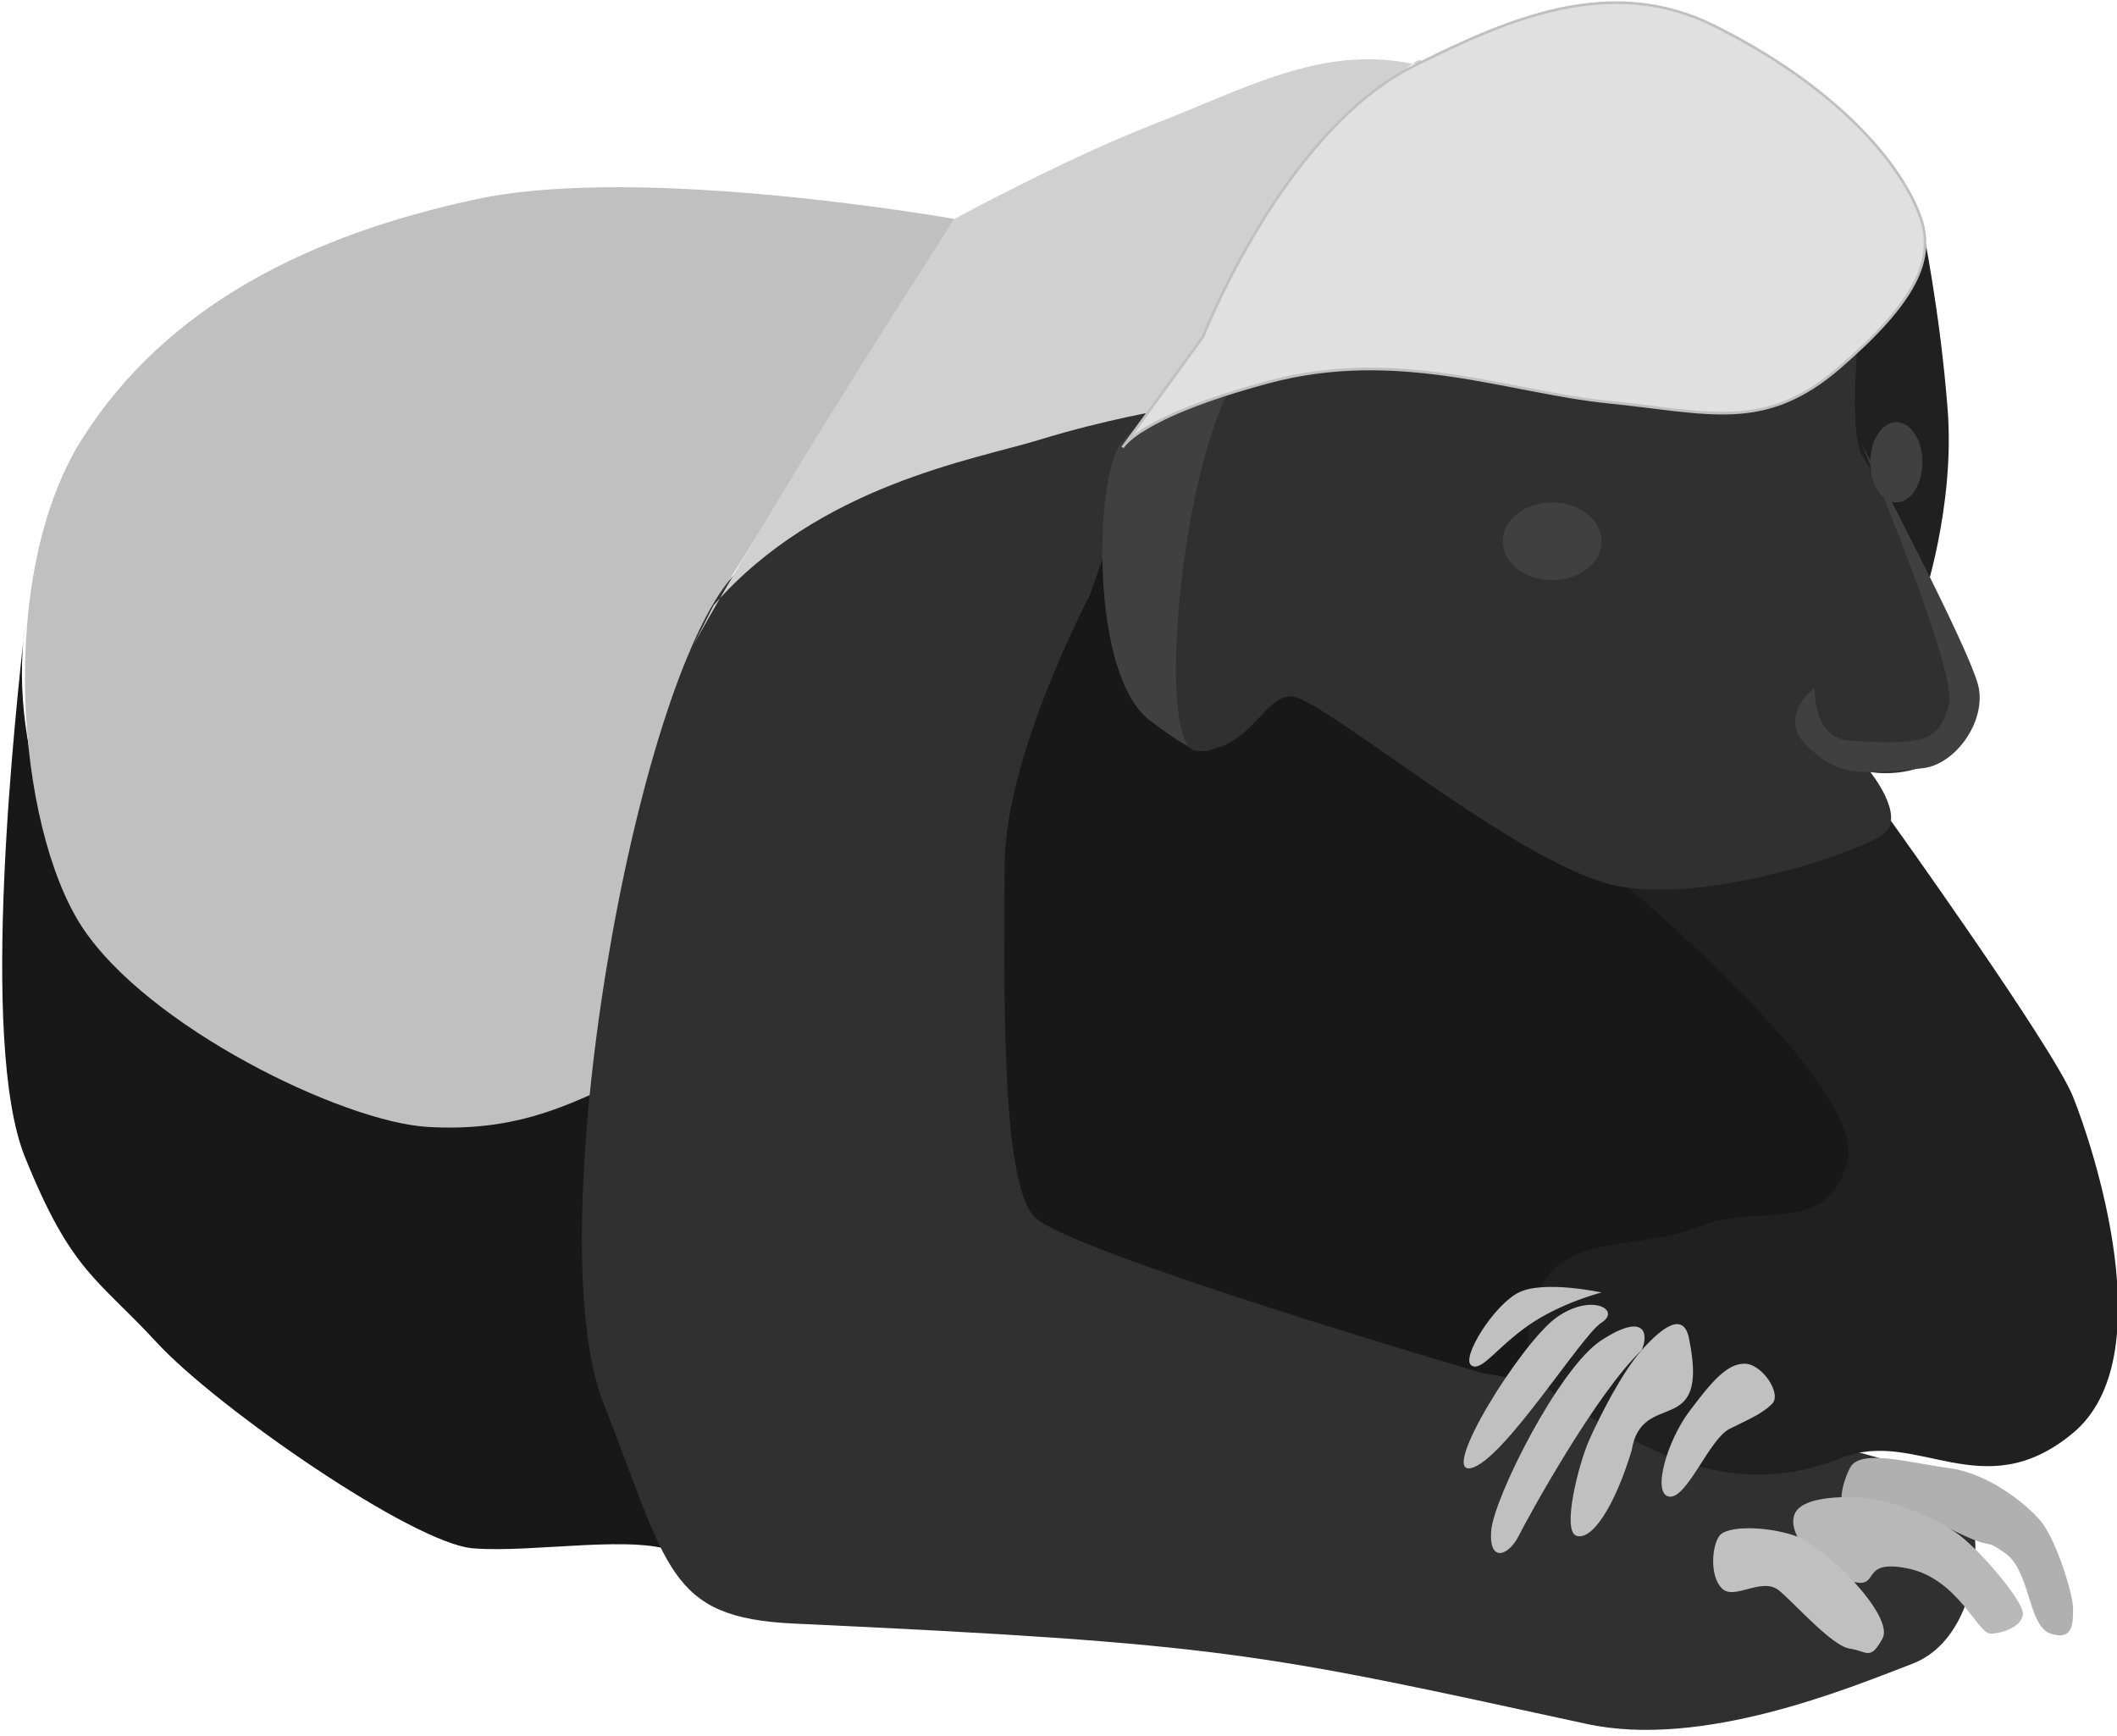 <?xml version="1.0" encoding="UTF-8"?>
<!DOCTYPE svg PUBLIC "-//W3C//DTD SVG 1.1//EN" "http://www.w3.org/Graphics/SVG/1.1/DTD/svg11.dtd">
<svg version="1.1" xmlns="http://www.w3.org/2000/svg" xmlns:xlink="http://www.w3.org/1999/xlink" x="0" y="0" width="400" height="328" viewBox="0, 0, 400, 328">
  <g id="Body_Black">
    <path d="M4.714,118.143 C3.102,133.308 -4.1,196.81 4.714,218.61 C13.528,240.409 18.267,241.357 29.641,253.679 C41.014,266 77.979,291.591 89.352,292.538 C100.726,293.486 120.63,289.695 128.212,293.486 C104.517,259.365 113.995,224.297 114.943,205.341 C45.753,224.297 -1.637,167.429 4.714,118.143 z" fill="#181818"/>
    <path d="M209.723,85.918 C209.723,85.918 211.619,125.725 220.149,134.255 C228.679,142.786 241.001,125.127 241.001,125.127 C241.001,125.127 296.921,157.95 311.138,165.533 C325.355,173.115 349.05,206.288 349.05,206.288 C349.05,206.288 362.319,211.975 342.415,230.931 C322.512,249.887 304.109,264.104 281.559,265.052 C259.009,266 204.984,247.044 191.715,234.722 C178.446,222.401 178.446,171.22 180.341,154.159 C182.237,137.099 209.723,85.918 209.723,85.918 z" fill="#181818"/>
    <path d="M78.926,253.679" fill="#202020"/>
    <path d="M180.341,41.371 C180.341,41.371 121.577,30.945 90.3,37.58 C59.023,44.214 31.536,57.483 15.424,83.074 C-0.689,108.665 3.102,156.055 15.424,175.011 C27.745,193.967 64.709,211.975 80.822,212.923 C96.935,213.871 106.413,209.132 114.943,205.341 C123.473,201.549 120.981,140.583 134.847,114.352 C180.341,41.371 180.341,41.371 180.341,41.371 z" fill="#C0C0C0"/>
    <path d="M138.638,108.665 C157.594,87.813 221.097,69.05 221.097,69.05 L205.932,112.456 C205.932,112.456 189.819,142.786 189.819,163.637 C189.819,184.489 188.871,223.349 195.506,229.983 C202.141,236.618 279.861,259.365 279.861,259.365 C279.861,259.365 366.111,274.53 370.85,282.113 C375.589,289.695 373.693,309.599 361.371,314.338 C349.05,319.077 321.564,330.451 299.764,325.712 C238.183,312.324 231.523,310.547 150.012,306.755 C126.06,305.641 126.317,296.33 113.995,265.052 C101.674,233.775 119.682,129.516 138.638,108.665 z" fill="#303030"/>
    <path d="M307.347,167.429 L356.632,154.159 C356.632,154.159 387.91,197.758 391.701,207.236 C395.492,216.714 408.762,256.522 391.701,270.739 C374.641,284.956 362.139,269.771 347.922,275.458 C333.705,281.144 321.09,278.795 306.873,271.213 C292.656,263.63 286.021,260.749 289.812,246.532 C293.604,232.315 309.242,236.618 320.616,231.879 C331.99,227.14 345.259,233.775 349.05,219.558 C352.841,205.341 307.347,167.429 307.347,167.429 z" fill="#202020"/>
    <path d="M180.341,41.371 C130.108,119.091 121.577,140.89 134.847,114.352 C154.751,91.604 184.132,86.865 196.454,83.074 C208.775,79.283 220.149,77.387 220.149,77.387 C220.149,77.387 233.418,55.588 233.418,55.588 C269.435,0 271.33,12.937 266.591,11.989 C249.631,8.597 235.314,16.728 218.253,23.363 C201.193,29.997 180.341,41.371 180.341,41.371 z" fill="#D0D0D0"/>
    <path d="M239.105,71.7 C240.053,63.17 216.358,77.387 211.619,84.022 C206.88,90.657 205.932,127.621 217.306,136.151 C228.679,144.681 227.731,142.786 236.262,136.151 C244.792,129.516 247.635,123.83 246.687,118.143 C245.74,112.456 241.948,113.404 235.314,94.448 C228.679,75.492 238.157,80.231 239.105,71.7 z" fill="#404040"/>
    <path d="M363.234,42.793 C363.234,42.793 366.584,58.905 368.006,77.387 C369.428,95.869 363.234,113.878 363.234,113.878 C363.234,113.878 352.841,94.922 350.472,85.918 C348.102,76.913 350.607,61.275 353.383,55.114 C356.159,48.953 363.234,42.793 363.234,42.793 z" fill="#202020"/>
    <path d="M235.622,69.05 C247.469,57.957 266.889,64.592 266.889,64.592 L330.402,73.122 L351.795,56.062 C351.795,56.062 348.854,81.179 351.795,85.918 C354.737,90.657 368.333,116.721 370.376,122.882 C372.418,129.043 374.687,136.195 368.218,141.86 C361.749,147.525 353.383,145.864 353.383,145.864 C353.383,145.864 360.092,154.159 355.993,157.477 C351.893,160.794 323.128,170.746 305.759,167.429 C288.391,164.111 254.089,135.272 245.274,131.886 C239.105,129.516 237.209,141.86 226.144,141.86 C217.657,141.86 223.774,80.144 235.622,69.05 z" fill="#303030"/>
    <path d="M358.308,94.922 C355.588,94.922 353.383,91.527 353.383,87.339 C353.383,83.152 355.588,79.757 358.308,79.757 C361.029,79.757 363.234,83.152 363.234,87.339 C363.234,91.527 361.029,94.922 358.308,94.922 z" fill="#404040"/>
    <path d="M293.268,109.613 C288.11,109.613 283.928,106.324 283.928,102.267 C283.928,98.21 288.11,94.922 293.268,94.922 C298.426,94.922 302.608,98.21 302.608,102.267 C302.608,106.324 298.426,109.613 293.268,109.613 z" fill="#404040"/>
    <path d="M351.795,84.022 C351.795,84.022 372.663,123.356 373.889,129.99 C375.115,136.625 369.331,144.523 363.234,145.155 C349.527,146.577 347.585,146.045 342.415,141.86 C334.833,135.721 342.889,129.99 342.889,129.99 C342.889,129.99 342.415,139.468 349.527,139.942 C364.922,140.968 366.289,139.468 368.218,133.308 C370.147,127.147 351.795,84.022 351.795,84.022 z" fill="#404040"/>
    <path d="M349.527,277.374 C351.42,273.582 360.848,276.426 368.218,277.374 C375.589,278.321 382.697,284.008 385.54,287.326 C388.384,290.643 391.701,301.069 391.701,303.912 C391.701,306.755 391.701,310.073 387.436,308.651 C383.171,307.229 383.645,296.804 378.906,293.486 C374.167,290.169 377.696,293.486 368.218,288.747 C358.74,284.008 351.899,290.169 349.527,287.799 C347.154,285.43 347.634,281.165 349.527,277.374 z" fill="#B0B0B0"/>
    <path d="M302.608,244.201 C302.608,244.201 291.708,241.831 286.969,244.201 C282.23,246.57 276.069,256.522 277.965,257.944 C279.861,259.365 282.704,254.626 288.865,250.361 C295.025,246.096 302.608,244.201 302.608,244.201 z" fill="#C0C0C0"/>
    <path d="M302.608,249.887 C298.817,252.257 284.126,275.952 277.965,277.374 C271.804,278.795 287.443,253.679 294.078,248.94 C300.712,244.201 306.399,247.518 302.608,249.887 z" fill="#C0C0C0"/>
    <path d="M310.19,255.1 C301.66,263.157 288.865,286.378 286.969,290.169 C285.073,293.96 281.282,295.382 281.756,289.221 C282.23,283.06 294.551,258.418 302.608,253.205 C310.664,247.992 311.612,251.783 310.19,255.1 z" fill="#C0C0C0"/>
    <path d="M319.194,253.205 C318.246,247.518 313.981,250.835 310.19,255.1 C306.399,259.365 302.134,267.896 300.238,272.161 C298.343,276.426 295.025,289.221 297.869,290.169 C300.712,291.117 304.977,284.956 308.295,274.056 C310.19,262.209 322.985,272.161 319.194,253.205 z" fill="#C0C0C0"/>
    <path d="M329.62,257.657 C326.303,257.657 323.459,260.974 319.194,266.661 C314.929,272.348 312.086,282.3 315.403,282.773 C318.72,283.247 322.986,271.874 326.777,269.978 C330.568,268.083 332.937,267.135 334.833,265.239 C336.729,263.344 332.937,257.657 329.62,257.657 z" fill="#C0C0C0"/>
    <path d="M339.164,285.904 C340.994,282.113 351.893,282.586 355.685,283.534 C359.476,284.482 366.111,286.852 370.376,290.169 C374.641,293.486 382.223,302.49 382.223,304.86 C382.223,307.229 378.432,308.651 376.062,308.651 C373.693,308.651 369.902,298.225 360.424,296.33 C350.946,294.434 355.69,300.595 349.527,298.699 C343.363,296.804 337.334,289.695 339.164,285.904 z" fill="#B8B8B8"/>
    <path d="M324.881,290.169 C326.303,288.273 333.543,288.273 339.164,290.169 C344.785,292.065 358.054,305.334 355.685,309.599 C353.315,313.864 352.847,311.968 349.527,311.494 C346.207,311.021 339.572,303.438 336.255,300.595 C332.937,297.751 327.724,302.49 325.355,300.121 C322.985,297.751 323.459,292.065 324.881,290.169 z" fill="#C0C0C0"/>
    <g>
      <path d="M227.284,63.67 L212.119,84.522 C212.119,84.522 214.962,78.835 239.605,72.2 C264.248,65.566 285.1,74.096 304.056,75.992 C323.012,77.887 333.437,81.679 347.654,69.357 C361.872,57.036 365.752,48.989 362.819,40.923 C359.028,30.497 346.707,16.28 323.959,4.907 C304.388,-4.879 285.234,3.418 267.091,12.489 C242.448,24.81 227.284,63.67 227.284,63.67 z" fill="#E0E0E0"/>
      <path d="M227.284,63.67 L212.119,84.522 C212.119,84.522 214.962,78.835 239.605,72.2 C264.248,65.566 285.1,74.096 304.056,75.992 C323.012,77.887 333.437,81.679 347.654,69.357 C361.872,57.036 365.752,48.989 362.819,40.923 C359.028,30.497 346.707,16.28 323.959,4.907 C304.388,-4.879 285.234,3.418 267.091,12.489 C242.448,24.81 227.284,63.67 227.284,63.67 z" fill-opacity="0" stroke="#C0C0C0" stroke-width="0.5" stroke-linejoin="bevel"/>
    </g>
  </g>
</svg>
